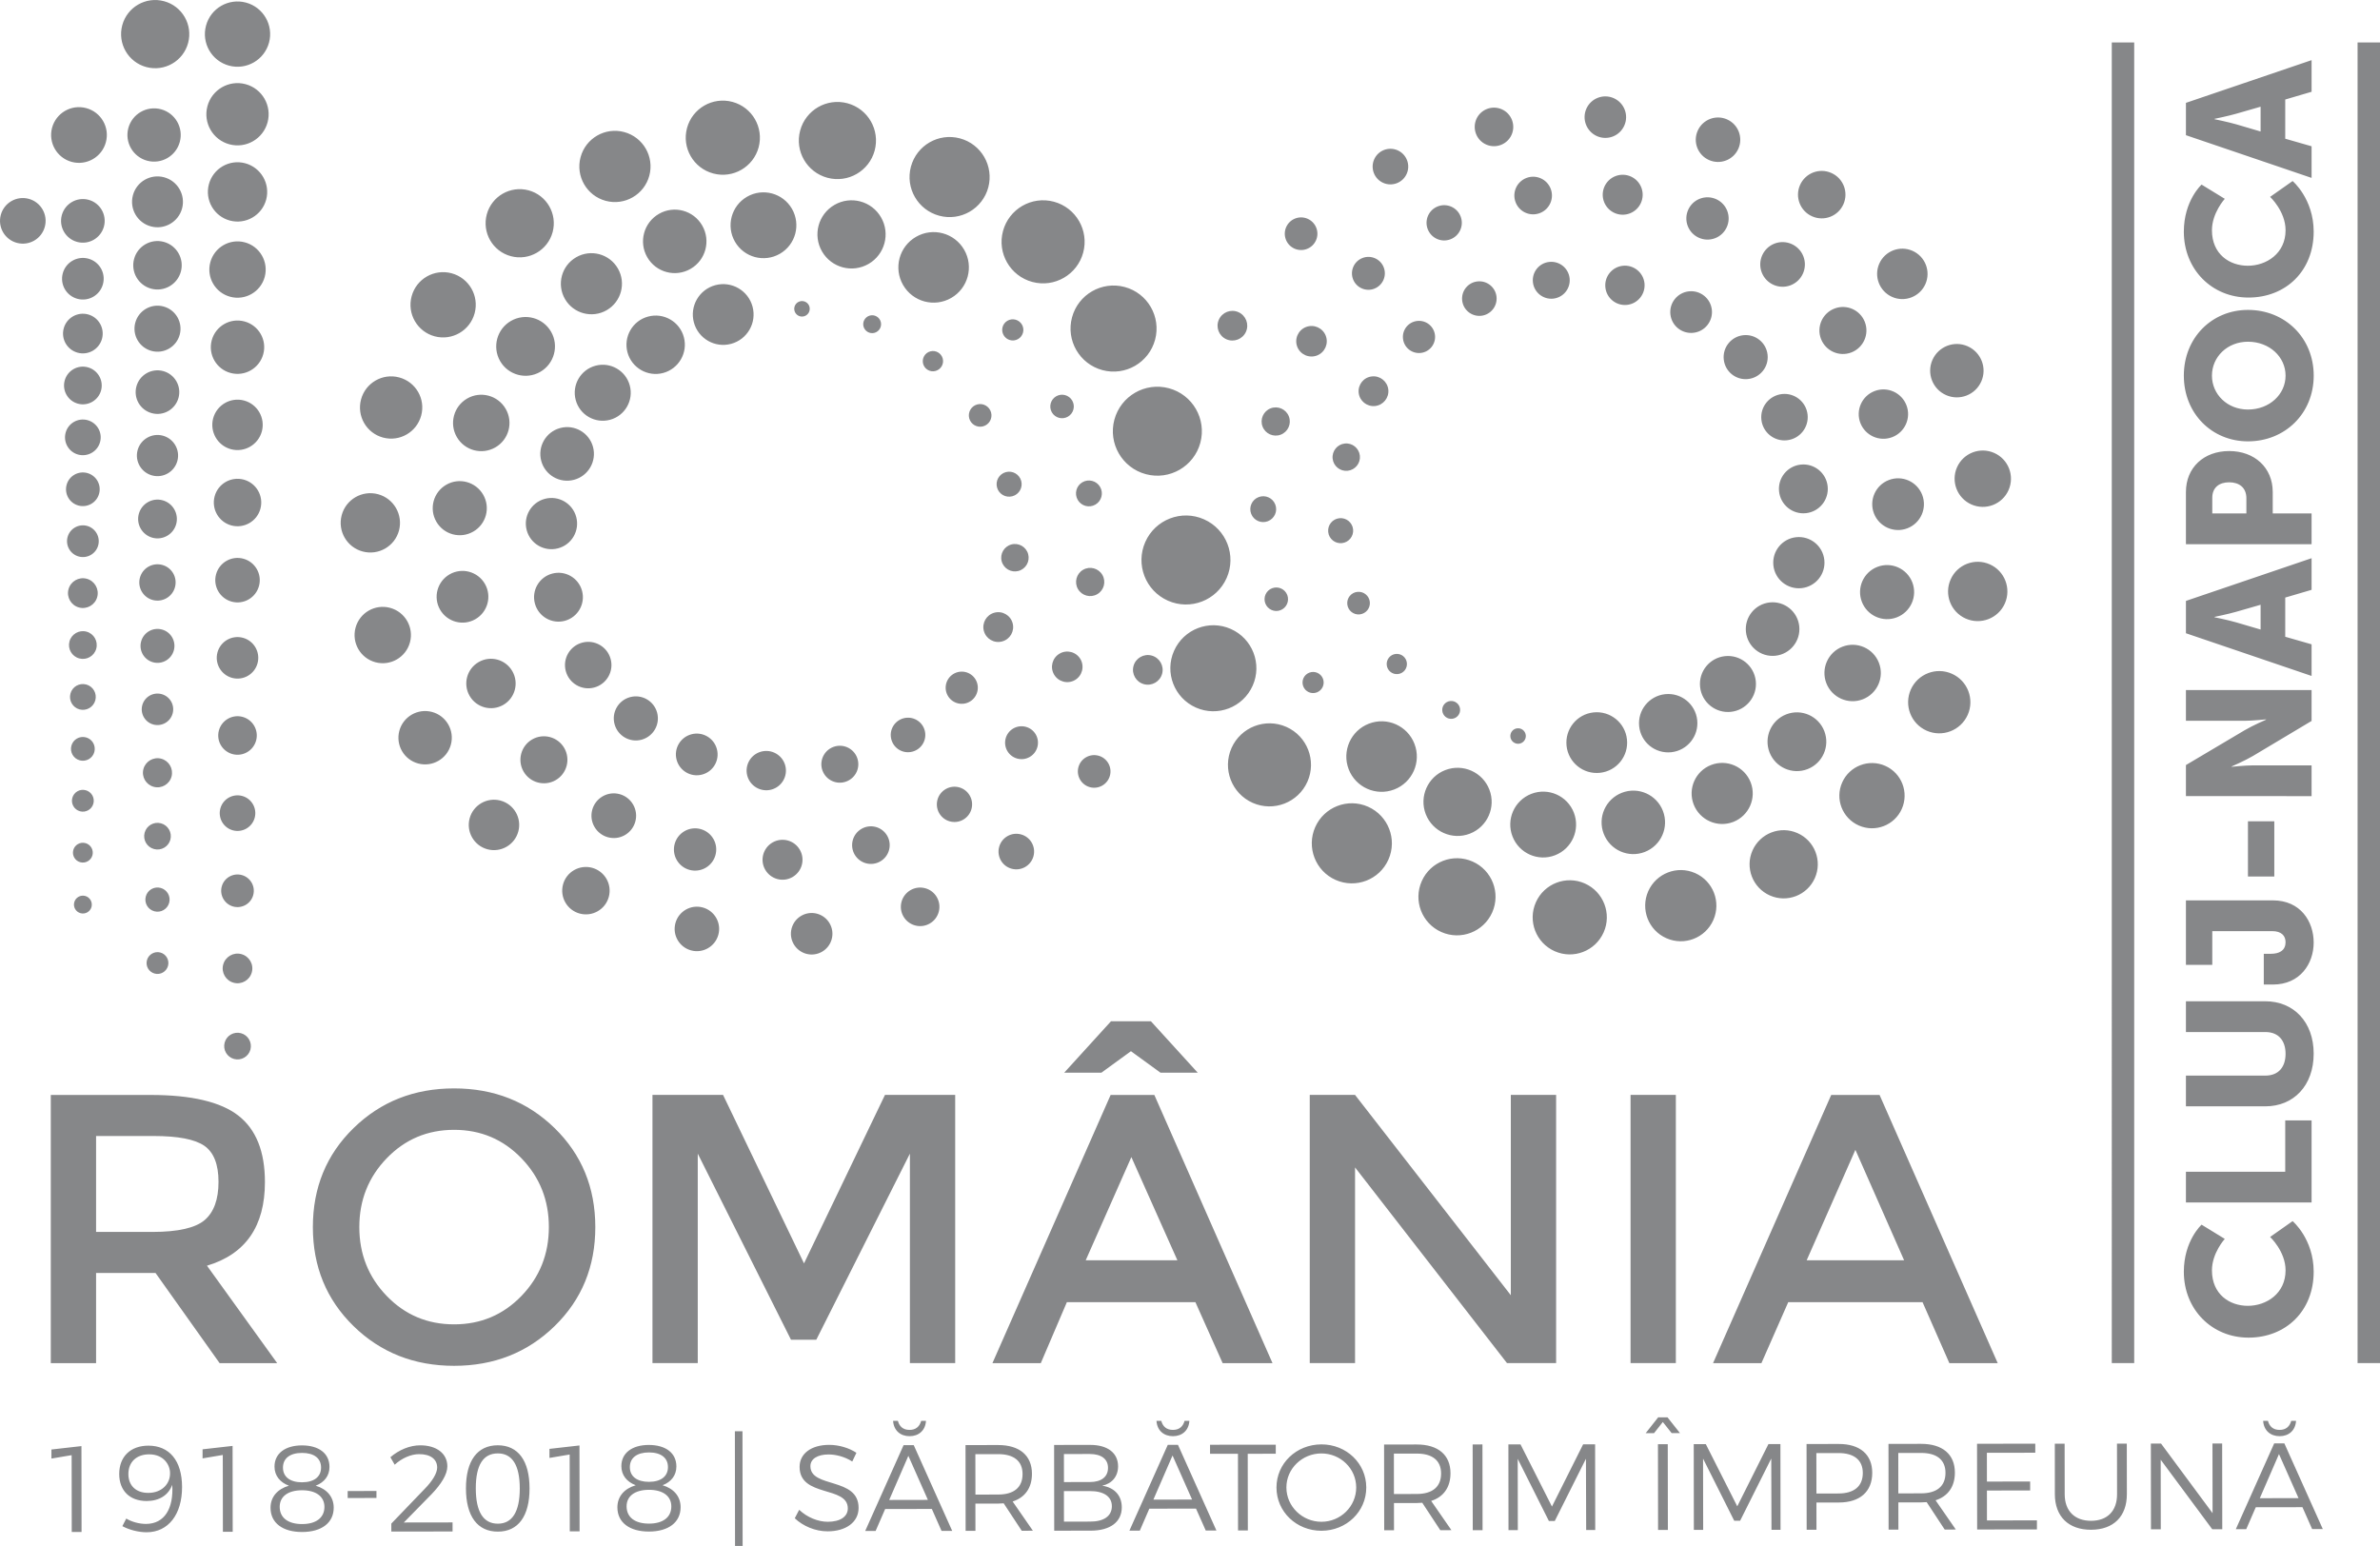 <!-- Generator: Adobe Illustrator 22.1.0, SVG Export Plug-In  -->
<svg version="1.1"
	 xmlns="http://www.w3.org/2000/svg" xmlns:xlink="http://www.w3.org/1999/xlink" xmlns:a="http://ns.adobe.com/AdobeSVGViewerExtensions/3.0/"
	 x="0px" y="0px" width="635.87px" height="413.04px" viewBox="0 0 635.87 413.04"
	 style="overflow:inherit;enable-background:new 0 0 635.87 413.04;" xml:space="preserve">
<defs>
</defs>
<path fill='#868789' d="M70.78,315.82c0,11.82-5.16,19.27-15.48,22.35l18.76,26.04H58.68l-17.12-24.09H25.67v24.09h-12.1v-71.66h26.66
	c10.93,0,18.76,1.85,23.48,5.54C68.42,301.77,70.78,307.68,70.78,315.82 M54.69,325.97c2.46-2.12,3.69-5.52,3.69-10.2
	c0-4.68-1.27-7.89-3.79-9.64c-2.53-1.74-7.04-2.61-13.53-2.61H25.67v25.63h15.07C47.58,329.14,52.23,328.08,54.69,325.97
	 M148.18,354.31c-7.25,7.07-16.2,10.61-26.86,10.61s-19.62-3.54-26.86-10.61c-7.24-7.07-10.87-15.89-10.87-26.45
	c0-10.56,3.62-19.38,10.87-26.45c7.24-7.07,16.2-10.61,26.86-10.61s19.61,3.54,26.86,10.61c7.24,7.07,10.87,15.89,10.87,26.45
	C159.05,338.42,155.43,347.24,148.18,354.31 M139.31,309.46c-4.89-5.06-10.88-7.59-17.99-7.59s-13.1,2.53-17.99,7.59
	c-4.89,5.06-7.33,11.19-7.33,18.4c0,7.21,2.44,13.34,7.33,18.4c4.89,5.06,10.88,7.58,17.99,7.58s13.1-2.53,17.99-7.58
	c4.88-5.06,7.33-11.19,7.33-18.4C146.65,320.65,144.2,314.52,139.31,309.46 M186.42,308.23l24.91,49.72h6.76l25.01-49.72v55.97h12.1
	v-71.66h-18.76l-21.63,45.01l-21.63-45.01h-18.86v71.66h12.1V308.23z M308.41,292.55l31.57,71.66h-13.32l-7.28-16.3h-34.34
	l-6.97,16.3h-12.92l31.58-71.66H308.41z M296.83,272.86h10.66L320,286.6h-9.95l-7.89-5.74l-7.89,5.74h-9.94L296.83,272.86z
	 M314.57,336.73l-12.3-27.58l-12.2,27.58H314.57z M403.65,346.06l-41.62-53.52h-12.1v71.66h12.1v-52.29l40.6,52.29h13.12v-71.66
	h-12.1V346.06z M435.64,364.2h12.1v-71.66h-12.1V364.2z M477.77,347.91l-7.17,16.3h-12.92l31.57-71.66h12.92l31.57,71.66h-12.92
	l-7.17-16.3H477.77z M508.73,336.73l-13.02-29.52l-13.02,29.52H508.73z M13.74,387.28v2.42l5.4-0.91l0.03,20.52l2.62,0l-0.03-22.94
	L13.74,387.28z M39,407.16c4.94-0.01,7.42-4.1,7.02-10.45c-1.01,2.75-3.43,4.32-6.83,4.33c-4.55,0-7.33-2.77-7.34-7.22
	c0-4.68,3.07-7.56,7.78-7.57c5.6-0.01,9,3.98,9.01,11.05c0.01,7.3-3.65,12.08-9.47,12.09c-2.09,0-4.62-0.62-6.48-1.63l1.04-2.03
	C35.23,406.63,37.2,407.16,39,407.16 M34.3,393.84c0,3.11,2.07,5.04,5.31,5.03c3.7,0,5.86-2.49,5.82-5.24
	c0.03-2.22-1.67-5.07-5.6-5.06C36.56,388.57,34.3,390.54,34.3,393.84 M54.12,387.23l0,2.42l5.4-0.91l0.03,20.52h2.62l-0.03-22.94
	L54.12,387.23z M88.03,391.94c0,2.39-1.4,4.12-3.69,5.01c2.98,0.88,4.81,2.97,4.82,5.85c0.01,4.06-3.23,6.51-8.43,6.52
	s-8.45-2.41-8.45-6.47c0-2.91,1.86-5.01,4.9-5.9c-2.39-0.91-3.83-2.68-3.84-5.1c0-3.5,2.84-5.66,7.32-5.67
	C85.21,386.18,88.03,388.34,88.03,391.94 M74.73,402.6c0,2.91,2.23,4.61,6,4.6c3.73,0,5.95-1.71,5.95-4.59
	c0-2.75-2.23-4.45-5.99-4.44C76.95,398.17,74.72,399.84,74.73,402.6 M75.6,392.12c0,2.46,1.9,3.93,5.11,3.92
	c3.21-0.01,5.07-1.48,5.07-3.93c0-2.49-1.87-3.92-5.08-3.92C77.49,388.19,75.6,389.63,75.6,392.12 M92.89,398.38l0,1.86l7.69-0.01
	l0-1.87L92.89,398.38z M116.8,392.1c0,1.51-1.3,3.63-3.3,5.66l-8.95,9.31l0,2.13l16.36-0.02l0-2.42l-13.02,0.02l7.42-7.57
	c2.52-2.62,4.21-5.28,4.21-7.43c0-3.43-2.89-5.62-7.24-5.62c-2.81,0-5.69,1.22-7.98,3.18l1.15,2c1.9-1.74,4.35-2.82,6.51-2.82
	C114.96,388.5,116.8,389.84,116.8,392.1 M141.48,397.66c0.01,7.43-3.03,11.56-8.46,11.56c-5.46,0.01-8.52-4.11-8.53-11.54
	c-0.01-7.39,3.03-11.52,8.5-11.53C138.43,386.15,141.47,390.27,141.48,397.66 M127.12,397.68c0.01,6.25,2.01,9.42,5.9,9.42
	c3.83,0,5.85-3.18,5.85-9.43c-0.01-6.25-2.04-9.36-5.87-9.35C129.1,388.32,127.11,391.43,127.12,397.68 M146.8,387.11l0,2.42
	l5.4-0.91l0.03,20.52h2.62l-0.03-22.94L146.8,387.11z M180.71,391.82c0,2.39-1.4,4.12-3.69,5.01c2.98,0.88,4.81,2.97,4.82,5.85
	c0,4.06-3.23,6.51-8.44,6.52c-5.2,0.01-8.45-2.41-8.45-6.47c0-2.91,1.86-5.01,4.9-5.9c-2.39-0.92-3.83-2.68-3.84-5.1
	c0-3.5,2.84-5.66,7.32-5.67C177.89,386.07,180.71,388.22,180.71,391.82 M167.41,402.47c0,2.92,2.23,4.62,6,4.61
	c3.73,0,5.95-1.71,5.95-4.59c0-2.75-2.23-4.45-6-4.44C169.63,398.06,167.4,399.73,167.41,402.47 M168.28,392
	c0,2.46,1.9,3.92,5.11,3.92c3.21-0.01,5.07-1.48,5.07-3.94c0-2.48-1.87-3.92-5.08-3.92C170.17,388.07,168.27,389.51,168.28,392
	 M196.34,382.41l0.04,30.63h2.03l-0.04-30.63L196.34,382.41z M221.38,388.6c1.83,0,4.25,0.55,6.32,1.89l1.11-2.33
	c-1.9-1.27-4.62-2.12-7.27-2.12c-4.74,0-7.92,2.3-7.91,5.9c0.01,8.21,12.9,4.96,12.88,11.08c0,2.22-2.06,3.57-5.36,3.57
	c-2.58,0-5.5-1.17-7.63-3.2l-1.18,2.26c2.16,2.06,5.44,3.5,8.78,3.49c4.91,0,8.28-2.46,8.27-6.26c0.02-8.31-12.87-5.18-12.87-11.14
	C216.51,389.78,218.44,388.6,221.38,388.6 M248.96,403.16l-12.47,0.02l-2.55,5.86l-2.78,0l10.25-22.92l2.72,0l10.27,22.9l-2.85,0
	L248.96,403.16z M247.91,400.74l-5.22-11.77l-5.12,11.79L247.91,400.74z M272.98,408.99l-4.82-7.33c-0.46,0.04-0.95,0.07-1.47,0.07
	l-6.09,0.01l0.01,7.27l-2.62,0l-0.03-22.91l8.71-0.01c5.73-0.01,9.04,2.8,9.04,7.68c0,3.76-1.86,6.35-5.16,7.4l5.41,7.81
	L272.98,408.99z M266.69,399.31c4.16,0,6.51-1.87,6.51-5.47c0-3.5-2.36-5.33-6.52-5.32l-6.09,0.01l0.02,10.8L266.69,399.31z
	 M298.72,391.77c0,2.68-1.6,4.62-4.25,5.18c3.3,0.49,5.24,2.64,5.24,5.78c0,3.89-3.07,6.22-8.27,6.23l-9.78,0.01l-0.03-22.91
	l9.65-0.01C295.9,386.05,298.71,388.17,298.72,391.77 M296.03,392.17c0-2.36-1.81-3.69-4.88-3.69l-6.9,0.01l0.01,7.49l6.91-0.01
	C294.24,395.97,296.04,394.59,296.03,392.17 M297.06,402.41c0-2.55-2.17-4.05-5.9-4.02l-6.91,0.01l0.01,8.15l6.91-0.01
	C294.91,406.57,297.07,405.06,297.06,402.41 M319.54,403.07l-12.47,0.02l-2.54,5.86l-2.78,0L312,386.03l2.72,0l10.27,22.89l-2.85,0
	L319.54,403.07z M318.49,400.65l-5.22-11.77l-5.12,11.79L318.49,400.65z M323.29,386.01l0,2.42l7.46-0.01l0.02,20.49l2.62,0
	l-0.03-20.49l7.49-0.01l0-2.42L323.29,386.01z M365.03,397.42c0.01,6.44-5.29,11.55-11.96,11.57c-6.71,0.01-12.02-5.09-12.03-11.54
	c-0.01-6.45,5.29-11.52,12-11.54C359.71,385.9,365.02,390.97,365.03,397.42 M343.69,397.44c0.01,5.07,4.27,9.16,9.37,9.15
	c5.1,0,9.29-4.1,9.28-9.17c-0.01-5.07-4.2-9.09-9.31-9.09C347.93,388.34,343.68,392.37,343.69,397.44 M384.81,408.84l-4.82-7.33
	c-0.46,0.04-0.95,0.07-1.47,0.07l-6.09,0.01l0.01,7.26l-2.62,0l-0.03-22.9l8.7-0.01c5.73-0.01,9.04,2.8,9.04,7.68
	c0,3.76-1.86,6.35-5.16,7.4l5.41,7.81L384.81,408.84z M378.51,399.16c4.16,0,6.51-1.87,6.51-5.47c0-3.5-2.36-5.33-6.52-5.32
	l-6.09,0.01l0.01,10.8L378.51,399.16z M393.45,385.93l0.03,22.9h2.62l-0.03-22.91L393.45,385.93z M403,385.91l0.03,22.91l2.49,0
	l-0.03-19.05l8.33,16.61h1.57l8.33-16.63l0.06,19.04l2.42,0l-0.03-22.9l-3.2,0l-8.33,16.63l-8.4-16.61L403,385.91z M445.51,378.69
	l3.34,4.21l-2.23,0l-2.36-2.97l-2.35,2.98l-2.23,0l3.34-4.23L445.51,378.69z M445.58,385.86l0.03,22.91l-2.62,0l-0.03-22.91
	L445.58,385.86z M452.52,385.85l0.03,22.91h2.49l-0.03-19.05l8.33,16.61l1.57,0l8.32-16.63l0.06,19.04l2.42,0l-0.03-22.9l-3.2,0
	l-8.33,16.63l-8.4-16.61L452.52,385.85z M500.21,393.48c0.01,5.04-3.26,7.95-8.92,7.96l-5.99,0.01l0.01,7.27l-2.62,0l-0.03-22.91
	l8.6-0.01C496.92,385.79,500.2,388.6,500.21,393.48 M497.69,393.55c0-3.5-2.39-5.33-6.52-5.32l-5.89,0.01l0.02,10.8l5.89-0.01
	C495.31,399.02,497.69,397.15,497.69,393.55 M519.57,408.67l-4.82-7.33c-0.46,0.04-0.95,0.07-1.47,0.07l-6.09,0.01l0.01,7.26
	l-2.62,0l-0.03-22.9l8.7-0.01c5.73-0.01,9.04,2.8,9.04,7.68c0,3.76-1.86,6.35-5.16,7.4l5.41,7.81L519.57,408.67z M513.27,398.99
	c4.15,0,6.51-1.87,6.51-5.47c0-3.5-2.36-5.33-6.52-5.32l-6.09,0.01l0.01,10.8L513.27,398.99z M528.21,385.75l0.03,22.9l15.97-0.02
	l0-2.42l-13.35,0.02l-0.01-7.99l11.55-0.02l0-2.39l-11.55,0.02l-0.01-7.69l12.93-0.02l0-2.42L528.21,385.75z M558.67,406.33
	c-4.35,0-7.04-2.61-7.04-7.12l-0.02-13.48l-2.62,0l0.01,13.48c0.01,5.99,3.65,9.52,9.67,9.51c5.99-0.01,9.58-3.54,9.57-9.53
	l-0.02-13.48l-2.62,0l0.02,13.48C565.64,403.7,563.02,406.33,558.67,406.33 M574.65,385.69l0.03,22.91l2.62,0l-0.02-18.59
	l13.77,18.57l2.68,0l-0.03-22.91l-2.59,0l0.03,18.62l-13.77-18.6L574.65,385.69z M615.15,402.69l-12.47,0.02l-2.55,5.86l-2.78,0
	l10.25-22.92l2.72,0l10.27,22.89l-2.85,0L615.15,402.69z M614.1,400.27l-5.22-11.77l-5.12,11.79L614.1,400.27z M238.61,379.63
	c0.17,2.58,1.96,4.09,4.4,4.09c2.44,0,4.23-1.52,4.39-4.1h-1.29c-0.4,1.49-1.39,2.42-3.11,2.42c-1.72,0-2.71-0.92-3.11-2.41
	L238.61,379.63 M308.98,379.63c0.17,2.58,1.96,4.09,4.4,4.09c2.44,0,4.23-1.52,4.39-4.1h-1.29c-0.4,1.49-1.39,2.42-3.11,2.42
	c-1.72,0-2.71-0.92-3.11-2.41L308.98,379.63 M604.65,379.63c0.17,2.58,1.96,4.09,4.4,4.09c2.44,0,4.23-1.52,4.39-4.1h-1.29
	c-0.4,1.49-1.39,2.42-3.11,2.42c-1.72,0-2.71-0.92-3.11-2.41L604.65,379.63 M403.53,196.87c0.12,1.13,1.14,1.96,2.28,1.84
	c1.13-0.12,1.96-1.14,1.84-2.28c-0.13-1.14-1.14-1.96-2.28-1.84C404.23,194.71,403.41,195.73,403.53,196.87 M385.34,189.93
	c0.14,1.31,1.31,2.26,2.63,2.12c1.31-0.14,2.26-1.32,2.12-2.63c-0.14-1.31-1.31-2.26-2.63-2.12
	C386.14,187.45,385.19,188.62,385.34,189.93 M370.5,177.7c0.16,1.48,1.49,2.56,2.98,2.4c1.49-0.16,2.56-1.49,2.4-2.98
	c-0.16-1.49-1.49-2.56-2.98-2.4C371.41,174.88,370.34,176.22,370.5,177.7 M359.96,161.46c0.17,1.66,1.66,2.87,3.33,2.69
	c1.66-0.18,2.87-1.67,2.69-3.33c-0.18-1.66-1.67-2.87-3.33-2.68C360.98,158.31,359.78,159.8,359.96,161.46 M354.86,142.14
	c0.19,1.84,1.84,3.17,3.68,2.97c1.83-0.2,3.16-1.84,2.97-3.68c-0.2-1.83-1.84-3.17-3.68-2.97
	C355.99,138.66,354.66,140.3,354.86,142.14 M356.04,122.53c0.21,2.01,2.02,3.47,4.03,3.25c2.01-0.22,3.46-2.02,3.25-4.03
	c-0.22-2.01-2.02-3.47-4.03-3.25C357.29,118.71,355.83,120.52,356.04,122.53 M363,104.94c0.23,2.18,2.19,3.77,4.38,3.54
	c2.18-0.23,3.77-2.19,3.54-4.38c-0.24-2.19-2.2-3.77-4.38-3.53C364.35,100.79,362.77,102.75,363,104.94 M374.84,90.48
	c0.25,2.36,2.36,4.07,4.73,3.82c2.36-0.25,4.07-2.37,3.82-4.73c-0.25-2.36-2.37-4.07-4.73-3.82C376.29,86,374.58,88.12,374.84,90.48
	 M390.65,80.27c0.27,2.53,2.54,4.37,5.08,4.1c2.53-0.27,4.37-2.55,4.1-5.08c-0.27-2.54-2.55-4.37-5.08-4.1
	C392.21,75.46,390.38,77.73,390.65,80.27 M409.55,75.4c0.29,2.71,2.72,4.67,5.43,4.39c2.71-0.29,4.67-2.72,4.38-5.43
	c-0.29-2.71-2.72-4.67-5.43-4.38C411.22,70.26,409.26,72.69,409.55,75.4 M428.91,76.79c0.3,2.88,2.89,4.97,5.78,4.67
	c2.88-0.31,4.97-2.89,4.67-5.78c-0.31-2.89-2.9-4.97-5.78-4.67C430.69,71.32,428.6,73.91,428.91,76.79 M446.28,83.97
	c0.32,3.06,3.07,5.28,6.13,4.95c3.06-0.33,5.27-3.07,4.95-6.13c-0.32-3.06-3.07-5.28-6.13-4.95
	C448.17,78.17,445.95,80.91,446.28,83.97 M460.54,96.04c0.34,3.24,3.24,5.58,6.48,5.23c3.24-0.35,5.58-3.24,5.23-6.48
	c-0.35-3.24-3.24-5.58-6.48-5.23C462.54,89.91,460.19,92.81,460.54,96.04 M470.59,112.12c0.36,3.41,3.42,5.88,6.83,5.51
	c3.41-0.36,5.88-3.42,5.52-6.83c-0.36-3.41-3.42-5.88-6.83-5.52C472.69,105.66,470.23,108.71,470.59,112.12 M475.32,131.31
	c0.38,3.58,3.59,6.18,7.18,5.8c3.58-0.38,6.18-3.59,5.8-7.18c-0.38-3.58-3.59-6.18-7.18-5.8
	C477.53,124.51,474.93,127.72,475.32,131.31 M473.8,151.06c0.4,3.76,3.77,6.48,7.53,6.08c3.76-0.4,6.48-3.77,6.08-7.53
	c-0.4-3.77-3.77-6.48-7.53-6.08C476.12,143.93,473.4,147.3,473.8,151.06 M466.47,168.84c0.42,3.93,3.94,6.78,7.88,6.36
	c3.93-0.42,6.78-3.95,6.36-7.88c-0.42-3.94-3.95-6.78-7.88-6.36C468.9,161.38,466.05,164.9,466.47,168.84 M454.22,183.54
	c0.43,4.11,4.12,7.08,8.23,6.65c4.1-0.44,7.08-4.12,6.65-8.23c-0.44-4.11-4.13-7.09-8.23-6.65
	C456.76,175.74,453.78,179.43,454.22,183.54 M437.94,194.05c0.45,4.29,4.29,7.38,8.58,6.93c4.28-0.46,7.38-4.29,6.93-8.58
	c-0.46-4.29-4.3-7.39-8.58-6.93C440.59,185.93,437.49,189.77,437.94,194.05 M418.54,199.27c0.47,4.46,4.47,7.69,8.93,7.21
	c4.46-0.47,7.69-4.47,7.21-8.93c-0.48-4.46-4.48-7.68-8.93-7.21C421.3,190.81,418.07,194.81,418.54,199.27 M327.66,90.65
	c2,0.88,4.34-0.02,5.23-2.02c0.89-2-0.02-4.34-2.02-5.23c-2-0.89-4.34,0.01-5.23,2.02C324.75,87.42,325.65,89.76,327.66,90.65
	 M345.85,66.43c2.2,0.97,4.78-0.02,5.75-2.22c0.98-2.2-0.02-4.77-2.22-5.75c-2.2-0.98-4.77,0.01-5.75,2.22
	C342.66,62.88,343.65,65.45,345.85,66.43 M369.56,48.86c2.4,1.06,5.21-0.02,6.27-2.42c1.07-2.4-0.02-5.21-2.42-6.28
	c-2.4-1.06-5.21,0.02-6.27,2.42C366.08,44.99,367.16,47.8,369.56,48.86 M397.07,38.62c2.6,1.15,5.64-0.02,6.79-2.62
	c1.15-2.6-0.02-5.65-2.62-6.8c-2.6-1.15-5.64,0.02-6.8,2.62C393.3,34.43,394.47,37.47,397.07,38.62 M426.66,36.37
	c2.8,1.24,6.07-0.02,7.31-2.82c1.25-2.8-0.02-6.08-2.82-7.32c-2.8-1.24-6.08,0.02-7.32,2.82C422.59,31.85,423.86,35.12,426.66,36.37
	 M456.6,42.76c3,1.33,6.51-0.02,7.84-3.02c1.33-3-0.02-6.51-3.02-7.84c-3-1.33-6.51,0.02-7.84,3.02
	C452.24,37.91,453.59,41.43,456.6,42.76 M484.15,57.8c3.2,1.42,6.94-0.02,8.36-3.23c1.42-3.2-0.02-6.95-3.23-8.36
	c-3.2-1.42-6.94,0.02-8.36,3.22C479.5,52.64,480.95,56.39,484.15,57.8 M505.52,79.33c3.4,1.51,7.38-0.03,8.89-3.42
	c1.51-3.4-0.03-7.38-3.43-8.89c-3.4-1.51-7.38,0.02-8.89,3.42C500.59,73.84,502.12,77.82,505.52,79.33 M519.93,105.56
	c3.6,1.59,7.81-0.03,9.41-3.63c1.6-3.6-0.03-7.81-3.63-9.41c-3.6-1.6-7.81,0.03-9.41,3.63C514.7,99.75,516.32,103.96,519.93,105.56
	 M526.7,134.78c3.8,1.69,8.25-0.03,9.93-3.83c1.68-3.8-0.03-8.25-3.83-9.93c-3.8-1.69-8.25,0.03-9.94,3.83
	C521.18,128.65,522.9,133.09,526.7,134.78 M525.18,165.27c4,1.77,8.68-0.03,10.46-4.03c1.77-4-0.03-8.69-4.03-10.46
	c-4-1.77-8.68,0.03-10.45,4.03C519.37,158.81,521.17,163.49,525.18,165.27 M514.74,195.22c4.2,1.86,9.11-0.03,10.98-4.23
	c1.86-4.2-0.03-9.12-4.23-10.98c-4.2-1.86-9.11,0.03-10.98,4.23C508.65,188.45,510.54,193.36,514.74,195.22 M496.61,220.55
	c4.4,1.95,9.55-0.03,11.5-4.43c1.95-4.4-0.03-9.55-4.43-11.5c-4.4-1.95-9.55,0.04-11.5,4.44
	C490.22,213.45,492.2,218.59,496.61,220.55 M472.86,239.25c4.6,2.04,9.98-0.04,12.02-4.64c2.04-4.6-0.03-9.99-4.64-12.02
	c-4.6-2.04-9.98,0.04-12.02,4.64C466.18,231.83,468.26,237.21,472.86,239.25 M445.21,250.67c4.8,2.13,10.41-0.04,12.54-4.84
	c2.13-4.8-0.03-10.42-4.84-12.55c-4.8-2.13-10.41,0.04-12.55,4.84C438.24,242.93,440.4,248.55,445.21,250.67 M415.38,254.15
	c5,2.22,10.85-0.04,13.07-5.04c2.22-5-0.04-10.85-5.04-13.07c-5-2.22-10.85,0.04-13.07,5.04
	C408.12,246.09,410.37,251.93,415.38,254.15 M385.09,249.02c5.2,2.31,11.28-0.04,13.59-5.24c2.31-5.2-0.04-11.29-5.24-13.59
	c-5.2-2.31-11.29,0.04-13.59,5.24C377.54,240.63,379.89,246.72,385.09,249.02 M356.84,235.1c5.4,2.39,11.72-0.04,14.11-5.44
	c2.4-5.4-0.04-11.72-5.44-14.12c-5.4-2.4-11.72,0.04-14.12,5.44C349,226.39,351.44,232.71,356.84,235.1 M334.67,214.5
	c5.6,2.48,12.15-0.05,14.64-5.65c2.48-5.6-0.04-12.16-5.64-14.64c-5.6-2.48-12.15,0.05-14.64,5.64
	C326.54,205.46,329.07,212.01,334.67,214.5 M319.52,189.05c5.8,2.57,12.58-0.05,15.16-5.85c2.58-5.8-0.04-12.59-5.85-15.16
	c-5.8-2.57-12.59,0.05-15.16,5.85C311.1,179.69,313.71,186.47,319.52,189.05 M312.04,160.49c6,2.66,13.02-0.05,15.68-6.05
	c2.66-6-0.04-13.03-6.05-15.69c-6-2.66-13.02,0.05-15.68,6.05C303.33,150.81,306.03,157.83,312.04,160.49 M351.84,184.99
	c1.45-0.56,2.18-2.2,1.62-3.65c-0.56-1.46-2.2-2.18-3.65-1.62c-1.46,0.56-2.18,2.19-1.62,3.65
	C348.75,184.83,350.38,185.55,351.84,184.99 M342.12,163.03c1.61-0.62,2.42-2.44,1.8-4.06c-0.62-1.62-2.44-2.42-4.06-1.8
	c-1.62,0.62-2.42,2.44-1.8,4.06C338.69,162.85,340.5,163.66,342.12,163.03 M338.74,139.26c1.78-0.69,2.67-2.68,1.98-4.46
	c-0.68-1.78-2.68-2.67-4.46-1.98c-1.78,0.68-2.67,2.68-1.98,4.47C334.96,139.06,336.96,139.95,338.74,139.26 M342.19,116.13
	c1.94-0.75,2.91-2.93,2.16-4.87c-0.75-1.94-2.93-2.91-4.87-2.16c-1.94,0.75-2.91,2.93-2.16,4.87
	C338.07,115.91,340.25,116.88,342.19,116.13 M351.87,94.98c2.1-0.81,3.15-3.17,2.34-5.27c-0.82-2.11-3.18-3.15-5.28-2.34
	c-2.1,0.81-3.15,3.17-2.34,5.28C347.4,94.74,349.76,95.79,351.87,94.98 M367.18,77.13c2.26-0.88,3.39-3.42,2.52-5.68
	c-0.87-2.27-3.42-3.4-5.68-2.52c-2.26,0.88-3.4,3.42-2.52,5.69C362.37,76.87,364.92,78.01,367.18,77.13 M387.54,63.93
	c2.42-0.94,3.64-3.66,2.7-6.09c-0.93-2.43-3.66-3.64-6.09-2.7c-2.43,0.93-3.64,3.66-2.7,6.09
	C382.39,63.66,385.11,64.87,387.54,63.93 M411.42,56.93c2.59-1,3.88-3.91,2.88-6.5c-1-2.59-3.91-3.88-6.49-2.88
	c-2.59,1-3.88,3.9-2.88,6.5C405.92,56.64,408.83,57.93,411.42,56.93 M435.46,57.01c2.75-1.06,4.12-4.15,3.06-6.9
	c-1.06-2.75-4.15-4.12-6.9-3.06c-2.75,1.06-4.12,4.15-3.06,6.9C429.62,56.7,432.71,58.07,435.46,57.01 M458.23,63.64
	c2.91-1.12,4.36-4.39,3.24-7.31c-1.13-2.91-4.39-4.36-7.31-3.24c-2.91,1.12-4.36,4.39-3.24,7.31
	C452.05,63.31,455.32,64.76,458.23,63.64 M478.4,76.22c3.07-1.19,4.6-4.64,3.42-7.71c-1.18-3.08-4.64-4.61-7.71-3.43
	c-3.07,1.19-4.61,4.64-3.42,7.72C471.88,75.87,475.33,77.4,478.4,76.22 M494.64,94.16c3.23-1.25,4.84-4.88,3.6-8.12
	c-1.25-3.24-4.88-4.85-8.12-3.6c-3.23,1.24-4.85,4.88-3.6,8.12C487.77,93.79,491.4,95.41,494.64,94.16 M505.57,116.79
	c3.39-1.31,5.09-5.13,3.78-8.52c-1.31-3.4-5.13-5.1-8.53-3.78c-3.4,1.31-5.09,5.13-3.78,8.53
	C498.36,116.41,502.17,118.1,505.57,116.79 M509.6,141.15c3.56-1.37,5.33-5.37,3.96-8.93c-1.37-3.56-5.37-5.34-8.93-3.96
	c-3.56,1.37-5.33,5.37-3.96,8.93C502.05,140.75,506.04,142.52,509.6,141.15 M506.78,164.94c3.72-1.44,5.57-5.61,4.14-9.34
	c-1.44-3.72-5.62-5.58-9.34-4.14c-3.72,1.43-5.58,5.62-4.14,9.34C498.88,164.52,503.05,166.38,506.78,164.94 M497.68,186.84
	c3.88-1.5,5.82-5.86,4.32-9.74c-1.49-3.88-5.86-5.82-9.74-4.32c-3.88,1.5-5.81,5.86-4.32,9.74
	C489.44,186.4,493.8,188.34,497.68,186.84 M482.91,205.5c4.04-1.56,6.06-6.1,4.5-10.15c-1.56-4.05-6.11-6.06-10.15-4.5
	c-4.05,1.56-6.06,6.1-4.5,10.15C474.33,205.05,478.87,207.06,482.91,205.5 M463.06,219.61c4.2-1.62,6.3-6.35,4.68-10.55
	c-1.62-4.21-6.35-6.3-10.56-4.68c-4.21,1.62-6.3,6.35-4.68,10.55C454.13,219.13,458.86,221.23,463.06,219.61 M439.43,227.63
	c4.37-1.69,6.54-6.59,4.86-10.96c-1.68-4.37-6.59-6.55-10.96-4.86s-6.55,6.59-4.86,10.96C430.16,227.14,435.06,229.32,439.43,227.63
	 M415.46,228.51c4.53-1.75,6.78-6.83,5.04-11.37c-1.75-4.53-6.83-6.79-11.37-5.04c-4.53,1.75-6.79,6.84-5.04,11.36
	C405.84,228,410.93,230.26,415.46,228.51 M392.7,222.74c4.69-1.81,7.03-7.08,5.22-11.77c-1.81-4.69-7.08-7.03-11.78-5.22
	c-4.69,1.81-7.03,7.08-5.22,11.77C382.74,222.21,388.01,224.55,392.7,222.74 M372.51,210.93c4.85-1.87,7.27-7.32,5.4-12.18
	c-1.87-4.86-7.32-7.28-12.18-5.4c-4.85,1.87-7.27,7.33-5.4,12.18C362.2,210.38,367.65,212.8,372.51,210.93 M216.27,81.97
	c-0.29-1.1-1.43-1.76-2.54-1.46c-1.1,0.3-1.76,1.43-1.46,2.54c0.3,1.1,1.43,1.76,2.54,1.46C215.91,84.21,216.56,83.08,216.27,81.97
	 M235.32,86c-0.34-1.27-1.65-2.03-2.92-1.69c-1.27,0.35-2.03,1.65-1.69,2.93c0.35,1.27,1.65,2.03,2.92,1.69
	C234.9,88.59,235.66,87.28,235.32,86 M251.87,95.79c-0.39-1.44-1.87-2.3-3.32-1.91c-1.44,0.39-2.3,1.87-1.92,3.32
	c0.39,1.44,1.87,2.3,3.32,1.91C251.4,98.72,252.26,97.23,251.87,95.79 M264.79,110.2c-0.43-1.61-2.09-2.57-3.7-2.14
	c-1.61,0.43-2.57,2.09-2.14,3.71c0.43,1.61,2.09,2.57,3.7,2.14C264.27,113.47,265.23,111.82,264.79,110.2 M272.84,128.5
	c-0.48-1.78-2.31-2.84-4.1-2.36c-1.78,0.48-2.84,2.31-2.36,4.09c0.48,1.79,2.31,2.84,4.09,2.36
	C272.26,132.12,273.32,130.28,272.84,128.5 M274.7,148.06c-0.52-1.95-2.53-3.11-4.49-2.59c-1.95,0.53-3.11,2.53-2.59,4.49
	c0.53,1.95,2.53,3.11,4.48,2.59C274.07,152.02,275.22,150.01,274.7,148.06 M270.55,166.51c-0.57-2.12-2.75-3.39-4.88-2.81
	c-2.12,0.57-3.38,2.75-2.81,4.87c0.57,2.13,2.75,3.39,4.88,2.81C269.86,170.82,271.12,168.64,270.55,166.51 M261.1,182.63
	c-0.61-2.29-2.97-3.65-5.26-3.04c-2.29,0.62-3.65,2.97-3.04,5.27c0.62,2.29,2.97,3.65,5.26,3.04
	C260.36,187.28,261.71,184.92,261.1,182.63 M247.06,195.17c-0.66-2.46-3.19-3.92-5.66-3.26c-2.46,0.66-3.92,3.19-3.26,5.65
	c0.66,2.47,3.19,3.93,5.65,3.26C246.26,200.16,247.72,197.63,247.06,195.17 M229.15,202.91c-0.7-2.63-3.41-4.2-6.05-3.49
	c-2.63,0.71-4.19,3.41-3.49,6.04c0.71,2.63,3.41,4.2,6.04,3.49C228.29,208.24,229.86,205.54,229.15,202.91 M209.8,204.53
	c-0.75-2.8-3.63-4.46-6.44-3.71c-2.8,0.75-4.46,3.63-3.71,6.43c0.75,2.8,3.63,4.46,6.43,3.72
	C208.89,210.22,210.55,207.34,209.8,204.53 M191.53,200.13c-0.79-2.97-3.85-4.74-6.82-3.94c-2.97,0.8-4.74,3.85-3.94,6.82
	c0.8,2.97,3.85,4.74,6.82,3.94C190.57,206.16,192.33,203.11,191.53,200.13 M175.57,190.42c-0.84-3.14-4.07-5.01-7.22-4.16
	c-3.14,0.84-5.01,4.07-4.16,7.21c0.84,3.14,4.07,5.01,7.21,4.17C174.55,196.78,176.41,193.56,175.57,190.42 M163.15,176.09
	c-0.88-3.31-4.29-5.28-7.6-4.39c-3.31,0.89-5.28,4.29-4.39,7.6c0.89,3.31,4.29,5.28,7.6,4.39
	C162.07,182.8,164.04,179.4,163.15,176.09 M155.51,157.87c-0.93-3.48-4.51-5.55-7.99-4.61c-3.48,0.93-5.55,4.51-4.61,7.99
	c0.93,3.48,4.51,5.55,7.99,4.62C154.38,164.93,156.44,161.35,155.51,157.87 M153.95,138.12c-0.98-3.65-4.73-5.82-8.39-4.84
	c-3.65,0.98-5.82,4.73-4.84,8.38c0.98,3.66,4.73,5.82,8.38,4.84C152.76,145.53,154.93,141.78,153.95,138.12 M158.44,119.42
	c-1.02-3.82-4.95-6.09-8.77-5.06c-3.82,1.02-6.09,4.95-5.07,8.77c1.02,3.82,4.95,6.09,8.77,5.06
	C157.19,127.17,159.46,123.24,158.44,119.42 M168.26,103c-1.06-3.99-5.17-6.36-9.16-5.29c-3.99,1.07-6.36,5.17-5.29,9.16
	c1.07,4,5.17,6.36,9.17,5.29C166.96,111.09,169.33,106.99,168.26,103 M182.71,90.09c-1.11-4.16-5.39-6.63-9.55-5.51
	c-4.16,1.11-6.63,5.39-5.52,9.55c1.12,4.17,5.4,6.63,9.55,5.52C181.35,98.52,183.82,94.25,182.71,90.09 M201.06,81.93
	c-1.16-4.33-5.61-6.9-9.94-5.74c-4.33,1.16-6.9,5.61-5.74,9.94c1.16,4.33,5.61,6.9,9.94,5.74
	C199.65,90.71,202.22,86.26,201.06,81.93 M307.69,175.15c-2.11-0.57-4.29,0.69-4.85,2.8c-0.57,2.11,0.69,4.29,2.8,4.85
	c2.11,0.57,4.29-0.69,4.85-2.8C311.06,177.89,309.8,175.72,307.69,175.15 M293.46,201.9c-2.32-0.62-4.72,0.76-5.34,3.08
	c-0.62,2.32,0.76,4.71,3.08,5.34c2.32,0.62,4.71-0.75,5.34-3.08C297.17,204.91,295.79,202.52,293.46,201.9 M272.76,222.93
	c-2.54-0.68-5.14,0.83-5.82,3.36c-0.68,2.54,0.82,5.15,3.36,5.82c2.54,0.68,5.14-0.82,5.82-3.36
	C276.8,226.21,275.3,223.61,272.76,222.93 M247.17,237.31c-2.75-0.73-5.57,0.9-6.31,3.64c-0.74,2.75,0.89,5.57,3.64,6.31
	c2.74,0.74,5.57-0.89,6.31-3.64C251.55,240.87,249.92,238.04,247.17,237.31 M218.29,244.12c-2.96-0.79-6,0.97-6.79,3.92
	c-0.79,2.96,0.96,6,3.92,6.8c2.96,0.79,6-0.96,6.79-3.92C223.01,247.96,221.25,244.92,218.29,244.12 M187.73,242.45
	c-3.17-0.85-6.43,1.03-7.28,4.2c-0.85,3.17,1.03,6.43,4.2,7.28c3.17,0.85,6.43-1.03,7.28-4.21
	C192.78,246.56,190.9,243.3,187.73,242.45 M158.18,231.85c-3.38-0.9-6.86,1.1-7.76,4.48c-0.9,3.38,1.1,6.86,4.48,7.76
	c3.38,0.9,6.86-1.1,7.76-4.48C163.57,236.23,161.56,232.76,158.18,231.85 M133.72,213.9c-3.59-0.96-7.29,1.17-8.25,4.76
	c-0.96,3.59,1.17,7.29,4.76,8.25c3.59,0.96,7.29-1.17,8.25-4.76C139.45,218.56,137.32,214.87,133.72,213.9 M115.43,190.22
	c-3.81-1.02-7.72,1.24-8.74,5.04c-1.02,3.8,1.24,7.72,5.04,8.73c3.8,1.02,7.71-1.24,8.73-5.04
	C121.49,195.15,119.23,191.24,115.43,190.22 M104.21,162.4c-4.02-1.08-8.14,1.31-9.22,5.32c-1.08,4.02,1.3,8.14,5.32,9.22
	c4.01,1.08,8.14-1.31,9.22-5.32C110.61,167.61,108.23,163.48,104.21,162.4 M100.99,132.04c-4.23-1.13-8.57,1.38-9.7,5.61
	c-1.13,4.23,1.38,8.57,5.61,9.7c4.22,1.13,8.57-1.38,9.7-5.6C107.72,137.52,105.22,133.18,100.99,132.04 M106.65,100.84
	c-4.44-1.19-9,1.45-10.19,5.88c-1.19,4.44,1.44,9,5.88,10.19c4.44,1.19,9-1.45,10.19-5.88C113.73,106.59,111.1,102.03,106.65,100.84
	 M120.64,73.01c-4.65-1.24-9.43,1.51-10.67,6.17c-1.25,4.65,1.51,9.43,6.16,10.68c4.65,1.24,9.43-1.51,10.68-6.17
	C128.06,79.03,125.3,74.26,120.64,73.01 M141.21,50.85c-4.86-1.3-9.85,1.58-11.16,6.44c-1.3,4.86,1.58,9.86,6.44,11.16
	c4.86,1.3,9.86-1.59,11.16-6.44C148.95,57.15,146.07,52.15,141.21,50.85 M166.75,35.28c-5.07-1.36-10.28,1.65-11.64,6.73
	c-1.36,5.07,1.65,10.29,6.72,11.65c5.07,1.36,10.29-1.65,11.65-6.72C174.84,41.85,171.83,36.64,166.75,35.28 M195.68,27.22
	c-5.29-1.41-10.71,1.72-12.13,7c-1.42,5.28,1.72,10.72,7.01,12.13c5.28,1.42,10.71-1.72,12.13-7
	C204.1,34.06,200.97,28.64,195.68,27.22 M226.4,27.59c-5.5-1.47-11.14,1.79-12.62,7.29s1.79,11.14,7.29,12.62
	c5.5,1.47,11.14-1.79,12.62-7.28C235.16,34.71,231.9,29.06,226.4,27.59 M256.47,36.97c-5.71-1.53-11.57,1.86-13.1,7.57
	c-1.53,5.71,1.86,11.57,7.57,13.1c5.71,1.53,11.57-1.86,13.1-7.56C265.56,44.36,262.18,38.5,256.47,36.97 M281.56,53.89
	c-5.92-1.58-12,1.93-13.59,7.85c-1.59,5.92,1.92,12,7.84,13.59c5.92,1.59,12-1.93,13.59-7.84
	C290.99,61.56,287.48,55.48,281.56,53.89 M300.48,76.68c-6.13-1.64-12.43,2-14.07,8.13c-1.64,6.13,1.99,12.43,8.13,14.08
	c6.13,1.64,12.42-2,14.07-8.13C310.25,84.62,306.61,78.32,300.48,76.68 M312.29,103.73c-6.34-1.7-12.85,2.06-14.56,8.4
	c-1.7,6.34,2.06,12.86,8.41,14.56c6.34,1.7,12.86-2.07,14.56-8.4C322.4,111.95,318.63,105.43,312.29,103.73 M269.17,85.69
	c-1.35,0.78-1.81,2.51-1.03,3.86c0.78,1.35,2.51,1.82,3.86,1.04c1.35-0.78,1.82-2.51,1.04-3.86
	C272.25,85.38,270.53,84.91,269.17,85.69 M282.18,105.88c-1.5,0.87-2.02,2.79-1.15,4.29c0.86,1.5,2.79,2.02,4.29,1.15
	c1.5-0.87,2.02-2.79,1.15-4.29C285.6,105.53,283.68,105.01,282.18,105.88 M289.2,128.84c-1.65,0.95-2.22,3.07-1.26,4.72
	c0.95,1.65,3.06,2.22,4.72,1.26c1.65-0.95,2.22-3.07,1.26-4.72C292.96,128.45,290.85,127.89,289.2,128.84 M289.38,152.23
	c-1.8,1.04-2.42,3.35-1.38,5.15c1.04,1.8,3.35,2.42,5.15,1.38c1.81-1.04,2.42-3.34,1.38-5.15
	C293.49,151.81,291.18,151.19,289.38,152.23 M283.1,174.63c-1.95,1.13-2.62,3.62-1.49,5.58c1.12,1.95,3.62,2.62,5.57,1.5
	c1.95-1.12,2.62-3.62,1.5-5.58C287.55,174.17,285.05,173.5,283.1,174.63 M270.73,194.63c-2.1,1.21-2.82,3.9-1.61,6
	c1.21,2.1,3.9,2.83,6,1.61c2.1-1.21,2.82-3.9,1.61-6.01C275.52,194.14,272.84,193.42,270.73,194.63 M252.66,210.83
	c-2.25,1.3-3.03,4.18-1.73,6.44c1.3,2.25,4.18,3.02,6.43,1.72c2.25-1.3,3.03-4.18,1.73-6.43
	C257.8,210.3,254.92,209.52,252.66,210.83 M230.17,221.45c-2.4,1.39-3.22,4.46-1.84,6.86c1.39,2.4,4.46,3.23,6.86,1.84
	c2.4-1.39,3.23-4.46,1.84-6.86C235.64,220.88,232.57,220.06,230.17,221.45 M206.4,225.09c-2.55,1.48-3.43,4.74-1.95,7.29
	c1.48,2.55,4.74,3.43,7.29,1.95c2.55-1.47,3.43-4.74,1.95-7.29C212.22,224.49,208.96,223.62,206.4,225.09 M182.88,222.07
	c-2.7,1.56-3.63,5.02-2.07,7.72c1.56,2.7,5.01,3.63,7.72,2.07c2.7-1.56,3.63-5.02,2.07-7.72
	C189.04,221.44,185.58,220.51,182.88,222.07 M161,212.77c-2.85,1.65-3.83,5.3-2.18,8.15c1.65,2.86,5.3,3.84,8.15,2.19
	c2.85-1.65,3.83-5.3,2.18-8.15C167.5,212.1,163.85,211.12,161,212.77 M142.18,197.56c-3,1.73-4.03,5.58-2.3,8.58
	c1.73,3,5.58,4.03,8.58,2.3c3-1.73,4.03-5.57,2.3-8.58C149.02,196.86,145.19,195.83,142.18,197.56 M127.87,176.9
	c-3.15,1.82-4.23,5.85-2.41,9.01c1.82,3.16,5.85,4.24,9.01,2.42c3.15-1.82,4.23-5.85,2.41-9.01
	C135.05,176.15,131.02,175.07,127.87,176.9 M120.11,153.46c-3.3,1.91-4.44,6.13-2.53,9.44c1.91,3.3,6.14,4.44,9.44,2.53
	c3.3-1.91,4.44-6.13,2.53-9.44C127.64,152.69,123.42,151.55,120.11,153.46 M119.22,129.52c-3.45,1.99-4.64,6.41-2.64,9.87
	c2,3.46,6.41,4.64,9.87,2.64c3.46-1.99,4.64-6.41,2.64-9.86C127.09,128.71,122.67,127.52,119.22,129.52 M124.81,106.48
	c-3.6,2.08-4.84,6.69-2.76,10.29c2.08,3.61,6.69,4.84,10.3,2.76c3.61-2.08,4.84-6.69,2.76-10.29
	C133.02,105.63,128.41,104.39,124.81,106.48 M136.5,85.75c-3.75,2.17-5.04,6.97-2.88,10.73c2.17,3.75,6.97,5.04,10.73,2.87
	c3.75-2.17,5.04-6.97,2.88-10.72C145.06,84.86,140.26,83.58,136.5,85.75 M153.93,68.74c-3.91,2.25-5.24,7.25-2.99,11.15
	c2.25,3.9,7.25,5.24,11.15,2.99c3.9-2.25,5.24-7.25,2.99-11.15C162.82,67.82,157.83,66.48,153.93,68.74 M176.03,57.15
	c-4.05,2.34-5.44,7.52-3.1,11.58c2.34,4.06,7.53,5.45,11.58,3.1c4.06-2.34,5.44-7.53,3.1-11.58
	C185.27,56.19,180.09,54.8,176.03,57.15 M199.58,52.57c-4.2,2.43-5.64,7.81-3.22,12.01c2.43,4.21,7.8,5.65,12.01,3.22
	c4.21-2.43,5.64-7.8,3.22-12.01C209.16,51.58,203.78,50.14,199.58,52.57 M222.95,54.74c-4.36,2.52-5.85,8.08-3.33,12.44
	c2.52,4.36,8.08,5.85,12.44,3.33c4.35-2.51,5.85-8.09,3.33-12.44C232.88,53.71,227.31,52.22,222.95,54.74 M244.73,63.28
	c-4.51,2.6-6.05,8.36-3.45,12.87c2.6,4.51,8.36,6.05,12.87,3.45c4.5-2.6,6.05-8.36,3.45-12.87C255,62.22,249.24,60.67,244.73,63.28
	 M64.38,276.05c-1.9-0.51-3.86,0.62-4.36,2.52c-0.51,1.9,0.62,3.86,2.52,4.37c1.9,0.51,3.86-0.62,4.37-2.52
	C67.41,278.52,66.28,276.56,64.38,276.05 M64.48,254.92c-2.11-0.57-4.28,0.69-4.85,2.8c-0.57,2.11,0.69,4.29,2.8,4.85
	c2.11,0.57,4.29-0.68,4.85-2.8C67.85,257.66,66.6,255.49,64.48,254.92 M64.58,233.79c-2.32-0.62-4.72,0.76-5.34,3.08
	c-0.62,2.32,0.76,4.71,3.08,5.34c2.32,0.62,4.72-0.75,5.34-3.08C68.29,236.81,66.91,234.42,64.58,233.79 M64.69,212.66
	c-2.54-0.68-5.14,0.83-5.82,3.36c-0.68,2.54,0.82,5.15,3.36,5.83c2.54,0.68,5.14-0.83,5.82-3.36
	C68.73,215.95,67.23,213.34,64.69,212.66 M64.79,191.53c-2.75-0.73-5.57,0.9-6.31,3.64c-0.74,2.75,0.89,5.57,3.64,6.31
	c2.74,0.74,5.57-0.89,6.31-3.64C69.17,195.09,67.54,192.27,64.79,191.53 M64.89,170.4c-2.96-0.79-6,0.97-6.79,3.92
	c-0.79,2.96,0.96,6,3.92,6.8c2.96,0.79,6-0.96,6.79-3.92C69.61,174.24,67.85,171.2,64.89,170.4 M65,149.27
	c-3.17-0.85-6.43,1.03-7.28,4.2c-0.85,3.17,1.03,6.43,4.2,7.28c3.17,0.85,6.43-1.03,7.28-4.21C70.05,153.38,68.17,150.12,65,149.27
	 M65.1,128.14c-3.38-0.9-6.86,1.1-7.76,4.48c-0.9,3.38,1.1,6.86,4.48,7.77c3.38,0.9,6.86-1.1,7.76-4.48
	C70.49,132.52,68.48,129.05,65.1,128.14 M65.2,107.01c-3.59-0.96-7.28,1.17-8.25,4.76c-0.96,3.59,1.17,7.29,4.76,8.25
	c3.59,0.96,7.28-1.17,8.25-4.76C70.92,111.67,68.8,107.98,65.2,107.01 M65.3,85.88c-3.81-1.02-7.71,1.24-8.73,5.04
	c-1.02,3.8,1.24,7.72,5.04,8.73c3.8,1.02,7.71-1.24,8.73-5.04C71.37,90.81,69.11,86.9,65.3,85.88 M65.41,64.75
	c-4.02-1.08-8.14,1.31-9.22,5.32c-1.08,4.02,1.3,8.15,5.32,9.22c4.01,1.08,8.14-1.31,9.22-5.32C71.8,69.96,69.42,65.83,65.41,64.75
	 M65.51,43.62c-4.23-1.13-8.57,1.38-9.7,5.61c-1.13,4.23,1.38,8.57,5.61,9.7c4.22,1.13,8.57-1.38,9.7-5.6
	C72.24,49.1,69.74,44.76,65.51,43.62 M65.61,22.49c-4.44-1.19-9,1.45-10.19,5.88c-1.19,4.44,1.44,9,5.88,10.19
	c4.44,1.19,9-1.45,10.19-5.88C72.68,28.24,70.05,23.68,65.61,22.49 M65.71,0.69c-4.65-1.24-9.43,1.51-10.67,6.17
	c-1.25,4.65,1.51,9.43,6.16,10.68c4.65,1.24,9.43-1.51,10.68-6.17C73.12,6.72,70.36,1.94,65.71,0.69 M32.66,6.76
	c-1.3,4.86,1.58,9.86,6.44,11.16c4.86,1.3,9.86-1.58,11.16-6.44c1.3-4.86-1.58-9.86-6.44-11.16C38.96-0.99,33.96,1.89,32.66,6.76
	 M42.83,254.49c-1.55-0.41-3.15,0.51-3.57,2.06c-0.42,1.56,0.5,3.15,2.06,3.57c1.55,0.42,3.15-0.51,3.57-2.06
	C45.31,256.51,44.39,254.91,42.83,254.49 M42.91,237.23c-1.73-0.46-3.5,0.56-3.96,2.29c-0.46,1.73,0.56,3.5,2.29,3.96
	c1.72,0.46,3.5-0.56,3.96-2.29C45.67,239.47,44.64,237.69,42.91,237.23 M43,219.97c-1.9-0.51-3.85,0.62-4.36,2.52
	c-0.51,1.9,0.61,3.85,2.52,4.36c1.9,0.51,3.85-0.62,4.36-2.52C46.02,222.43,44.9,220.48,43,219.97 M43.08,202.71
	c-2.07-0.55-4.2,0.68-4.76,2.75c-0.56,2.07,0.67,4.2,2.75,4.76c2.07,0.56,4.2-0.67,4.76-2.74
	C46.38,205.39,45.15,203.27,43.08,202.71 M43.16,185.45c-2.24-0.6-4.55,0.73-5.15,2.98c-0.6,2.24,0.73,4.55,2.97,5.15
	c2.24,0.6,4.55-0.73,5.15-2.97C46.74,188.36,45.41,186.05,43.16,185.45 M43.25,168.19c-2.42-0.65-4.9,0.79-5.55,3.21
	c-0.65,2.42,0.79,4.9,3.2,5.55c2.42,0.65,4.9-0.79,5.55-3.21C47.1,171.32,45.67,168.83,43.25,168.19 M43.33,150.93
	c-2.59-0.69-5.25,0.84-5.95,3.43c-0.69,2.59,0.84,5.25,3.43,5.95c2.59,0.69,5.25-0.84,5.94-3.43
	C47.46,154.28,45.92,151.62,43.33,150.93 M43.42,133.66c-2.76-0.74-5.6,0.9-6.34,3.66c-0.74,2.76,0.9,5.6,3.66,6.35
	c2.76,0.74,5.6-0.9,6.34-3.66C47.82,137.24,46.18,134.4,43.42,133.66 M43.5,116.4c-2.93-0.78-5.95,0.96-6.74,3.89
	c-0.78,2.94,0.96,5.95,3.89,6.74c2.94,0.79,5.95-0.95,6.74-3.89C48.18,120.21,46.44,117.19,43.5,116.4 M43.58,99.14
	c-3.11-0.83-6.3,1.01-7.14,4.12c-0.83,3.11,1.01,6.3,4.12,7.13c3.11,0.84,6.3-1.01,7.14-4.12C48.53,103.17,46.69,99.97,43.58,99.14
	 M43.67,81.88c-3.28-0.88-6.65,1.07-7.53,4.35c-0.88,3.28,1.07,6.65,4.35,7.53c3.28,0.88,6.65-1.07,7.53-4.35
	C48.89,86.13,46.95,82.76,43.67,81.88 M43.75,64.62c-3.45-0.92-7,1.12-7.93,4.58c-0.92,3.45,1.12,7,4.58,7.93
	c3.45,0.92,7-1.13,7.93-4.58C49.25,69.1,47.21,65.55,43.75,64.62 M43.83,47.36c-3.62-0.97-7.35,1.18-8.32,4.81
	c-0.97,3.62,1.18,7.35,4.81,8.32c3.62,0.97,7.35-1.18,8.33-4.81C49.61,52.06,47.46,48.33,43.83,47.36 M43.01,29.19
	c-3.8-1.01-7.7,1.24-8.72,5.03c-1.02,3.8,1.24,7.7,5.03,8.72c3.8,1.02,7.7-1.24,8.72-5.03C49.06,34.11,46.81,30.21,43.01,29.19
	 M13.91,34.14c-1.06,3.97,1.29,8.05,5.26,9.12c3.97,1.06,8.06-1.29,9.12-5.27c1.07-3.97-1.29-8.05-5.27-9.11
	C19.06,27.82,14.98,30.17,13.91,34.14 M22.76,239.38c-1.27-0.34-2.58,0.42-2.92,1.69c-0.34,1.27,0.41,2.58,1.69,2.92
	c1.27,0.34,2.58-0.41,2.92-1.68C24.78,241.03,24.03,239.72,22.76,239.38 M22.82,225.26c-1.41-0.38-2.87,0.46-3.24,1.87
	c-0.38,1.41,0.46,2.87,1.87,3.24c1.41,0.38,2.87-0.46,3.25-1.87C25.07,227.09,24.24,225.64,22.82,225.26 M22.89,211.13
	c-1.55-0.42-3.15,0.51-3.57,2.06c-0.42,1.56,0.51,3.15,2.06,3.57c1.55,0.42,3.15-0.5,3.57-2.06
	C25.37,213.15,24.45,211.55,22.89,211.13 M22.96,197.01c-1.69-0.45-3.44,0.55-3.89,2.25c-0.45,1.69,0.55,3.44,2.25,3.89
	c1.7,0.45,3.44-0.55,3.89-2.25C25.66,199.2,24.66,197.46,22.96,197.01 M23.03,182.88c-1.84-0.49-3.73,0.6-4.21,2.44
	c-0.49,1.84,0.6,3.72,2.43,4.22c1.83,0.49,3.72-0.6,4.22-2.44C25.96,185.26,24.87,183.37,23.03,182.88 M23.1,168.76
	c-1.98-0.53-4.01,0.65-4.54,2.62c-0.53,1.98,0.64,4.01,2.62,4.54c1.98,0.53,4.01-0.64,4.54-2.62
	C26.25,171.32,25.08,169.29,23.1,168.76 M23.17,154.63c-2.12-0.57-4.3,0.69-4.87,2.81c-0.57,2.12,0.69,4.3,2.81,4.87
	c2.12,0.57,4.3-0.69,4.87-2.81C26.54,157.38,25.29,155.2,23.17,154.63 M23.24,140.5c-2.26-0.6-4.58,0.74-5.19,3
	c-0.6,2.26,0.74,4.58,3,5.19c2.26,0.61,4.58-0.73,5.19-2.99C26.84,143.43,25.5,141.11,23.24,140.5 M23.3,126.38
	c-2.4-0.64-4.87,0.78-5.51,3.18c-0.64,2.4,0.78,4.87,3.18,5.51c2.4,0.64,4.87-0.78,5.51-3.18C27.13,129.49,25.71,127.02,23.3,126.38
	 M23.37,112.25c-2.55-0.68-5.16,0.83-5.84,3.37c-0.68,2.54,0.83,5.16,3.37,5.84c2.54,0.68,5.16-0.83,5.84-3.37
	C27.43,115.55,25.92,112.94,23.37,112.25 M23.44,98.13c-2.69-0.72-5.44,0.88-6.16,3.56c-0.72,2.68,0.87,5.45,3.56,6.17
	c2.69,0.72,5.44-0.88,6.17-3.56C27.72,101.61,26.13,98.85,23.44,98.13 M23.51,84c-2.83-0.75-5.73,0.92-6.49,3.75
	c-0.76,2.83,0.92,5.73,3.75,6.49c2.82,0.76,5.73-0.92,6.49-3.75C28.01,87.66,26.34,84.76,23.51,84 M23.58,69.1
	c-2.97-0.79-6.02,0.97-6.81,3.93c-0.8,2.97,0.96,6.02,3.93,6.81c2.97,0.8,6.02-0.97,6.81-3.93C28.31,72.94,26.55,69.89,23.58,69.1
	 M23.65,53.38c-3.11-0.83-6.3,1.01-7.14,4.12c-0.84,3.11,1.01,6.31,4.12,7.14c3.11,0.83,6.3-1.01,7.14-4.12
	C28.6,57.41,26.76,54.21,23.65,53.38 M0.21,57.43c-0.87,3.25,1.06,6.59,4.31,7.46c3.25,0.87,6.59-1.05,7.46-4.31
	c0.87-3.25-1.06-6.59-4.31-7.46C4.42,52.25,1.08,54.18,0.21,57.43 M570.2,11.35h-5.99V364.2h5.99V11.35z M635.87,11.35h-5.99V364.2
	h5.99V11.35z M583.46,339.79c0-8.31,4.74-12.58,4.74-12.58l6.2,3.8c0,0-3.43,3.76-3.43,8.4c0,6.43,4.74,9.48,9.58,9.48
	c4.98,0,10.09-3.29,10.09-9.48c0-5.07-4.13-8.92-4.13-8.92l6.01-4.23c0,0,5.63,4.74,5.63,13.52c0,10.52-7.46,17.61-17.42,17.61
	C590.97,357.39,583.46,349.88,583.46,339.79z M584.02,321.28v-8.22h26.53v-13.71h7.04v21.93H584.02z M584.02,295.6v-8.22h21.22
	c3.52,0,5.4-2.3,5.4-5.82s-1.88-5.82-5.4-5.82h-21.22v-8.22h21.22c7.56,0,12.91,5.54,12.91,13.99c0,8.54-5.35,14.08-12.91,14.08
	H584.02z M604.82,263.06v-8.22h1.78c1.27,0,2.21-0.24,2.82-0.66c0.89-0.56,1.22-1.5,1.22-2.44c0-1.74-1.13-2.96-3.57-2.96h-16.01
	v9.01h-7.04v-17.23h23.24c7.37,0,10.89,5.63,10.89,11.27c0,5.63-3.62,11.22-10.89,11.22H604.82z M600.59,234.18v-14.74h7.04v14.74
	H600.59z M584.02,212.72v-8.31l15.68-9.3c2.21-1.31,5.73-2.82,5.73-2.82v-0.09c0,0-3.62,0.38-5.73,0.38h-15.68v-8.22h33.57v8.26
	l-15.63,9.34c-2.21,1.31-5.73,2.82-5.73,2.82v0.09c0,0,3.62-0.38,5.73-0.38h15.63v8.22H584.02z M610.55,159.66v10.47l7.04,2.02v8.45
	l-33.57-11.41v-8.64l33.57-11.41v8.45L610.55,159.66z M591.67,164.92c0,0,3.66,0.75,5.77,1.36l6.53,1.92v-6.62l-6.53,1.88
	c-2.11,0.61-5.77,1.36-5.77,1.36V164.92z M584.02,145.39v-13.94c0-6.53,4.79-10.94,11.55-10.94c6.76,0,11.64,4.41,11.64,10.94v5.73
	h10.38v8.22H584.02z M600.17,133.13c0-2.86-1.92-4.27-4.6-4.27c-2.68,0-4.51,1.41-4.51,4.13v4.18h9.11V133.13z M583.46,100.36
	c0-10.14,7.51-17.56,17.14-17.56c9.86,0,17.56,7.42,17.56,17.56s-7.7,17.56-17.56,17.56C590.97,117.92,583.46,110.5,583.46,100.36z
	 M610.64,100.36c0-5.02-4.32-9.06-10.05-9.06c-5.49,0-9.62,4.04-9.62,9.06s4.13,9.06,9.62,9.06
	C606.32,109.42,610.64,105.38,610.64,100.36z M583.46,61.9c0-8.31,4.74-12.58,4.74-12.58l6.2,3.8c0,0-3.43,3.76-3.43,8.4
	c0,6.43,4.74,9.48,9.58,9.48c4.98,0,10.09-3.29,10.09-9.48c0-5.07-4.13-8.92-4.13-8.92l6.01-4.23c0,0,5.63,4.74,5.63,13.52
	c0,10.52-7.46,17.61-17.42,17.61C590.97,79.51,583.46,71.99,583.46,61.9z M610.55,26.59v10.47l7.04,2.02v8.45l-33.57-11.41v-8.64
	l33.57-11.41v8.45L610.55,26.59z M591.67,31.85c0,0,3.66,0.75,5.77,1.36l6.53,1.92v-6.62l-6.53,1.88c-2.11,0.61-5.77,1.36-5.77,1.36
	V31.85z"/>
</svg>
